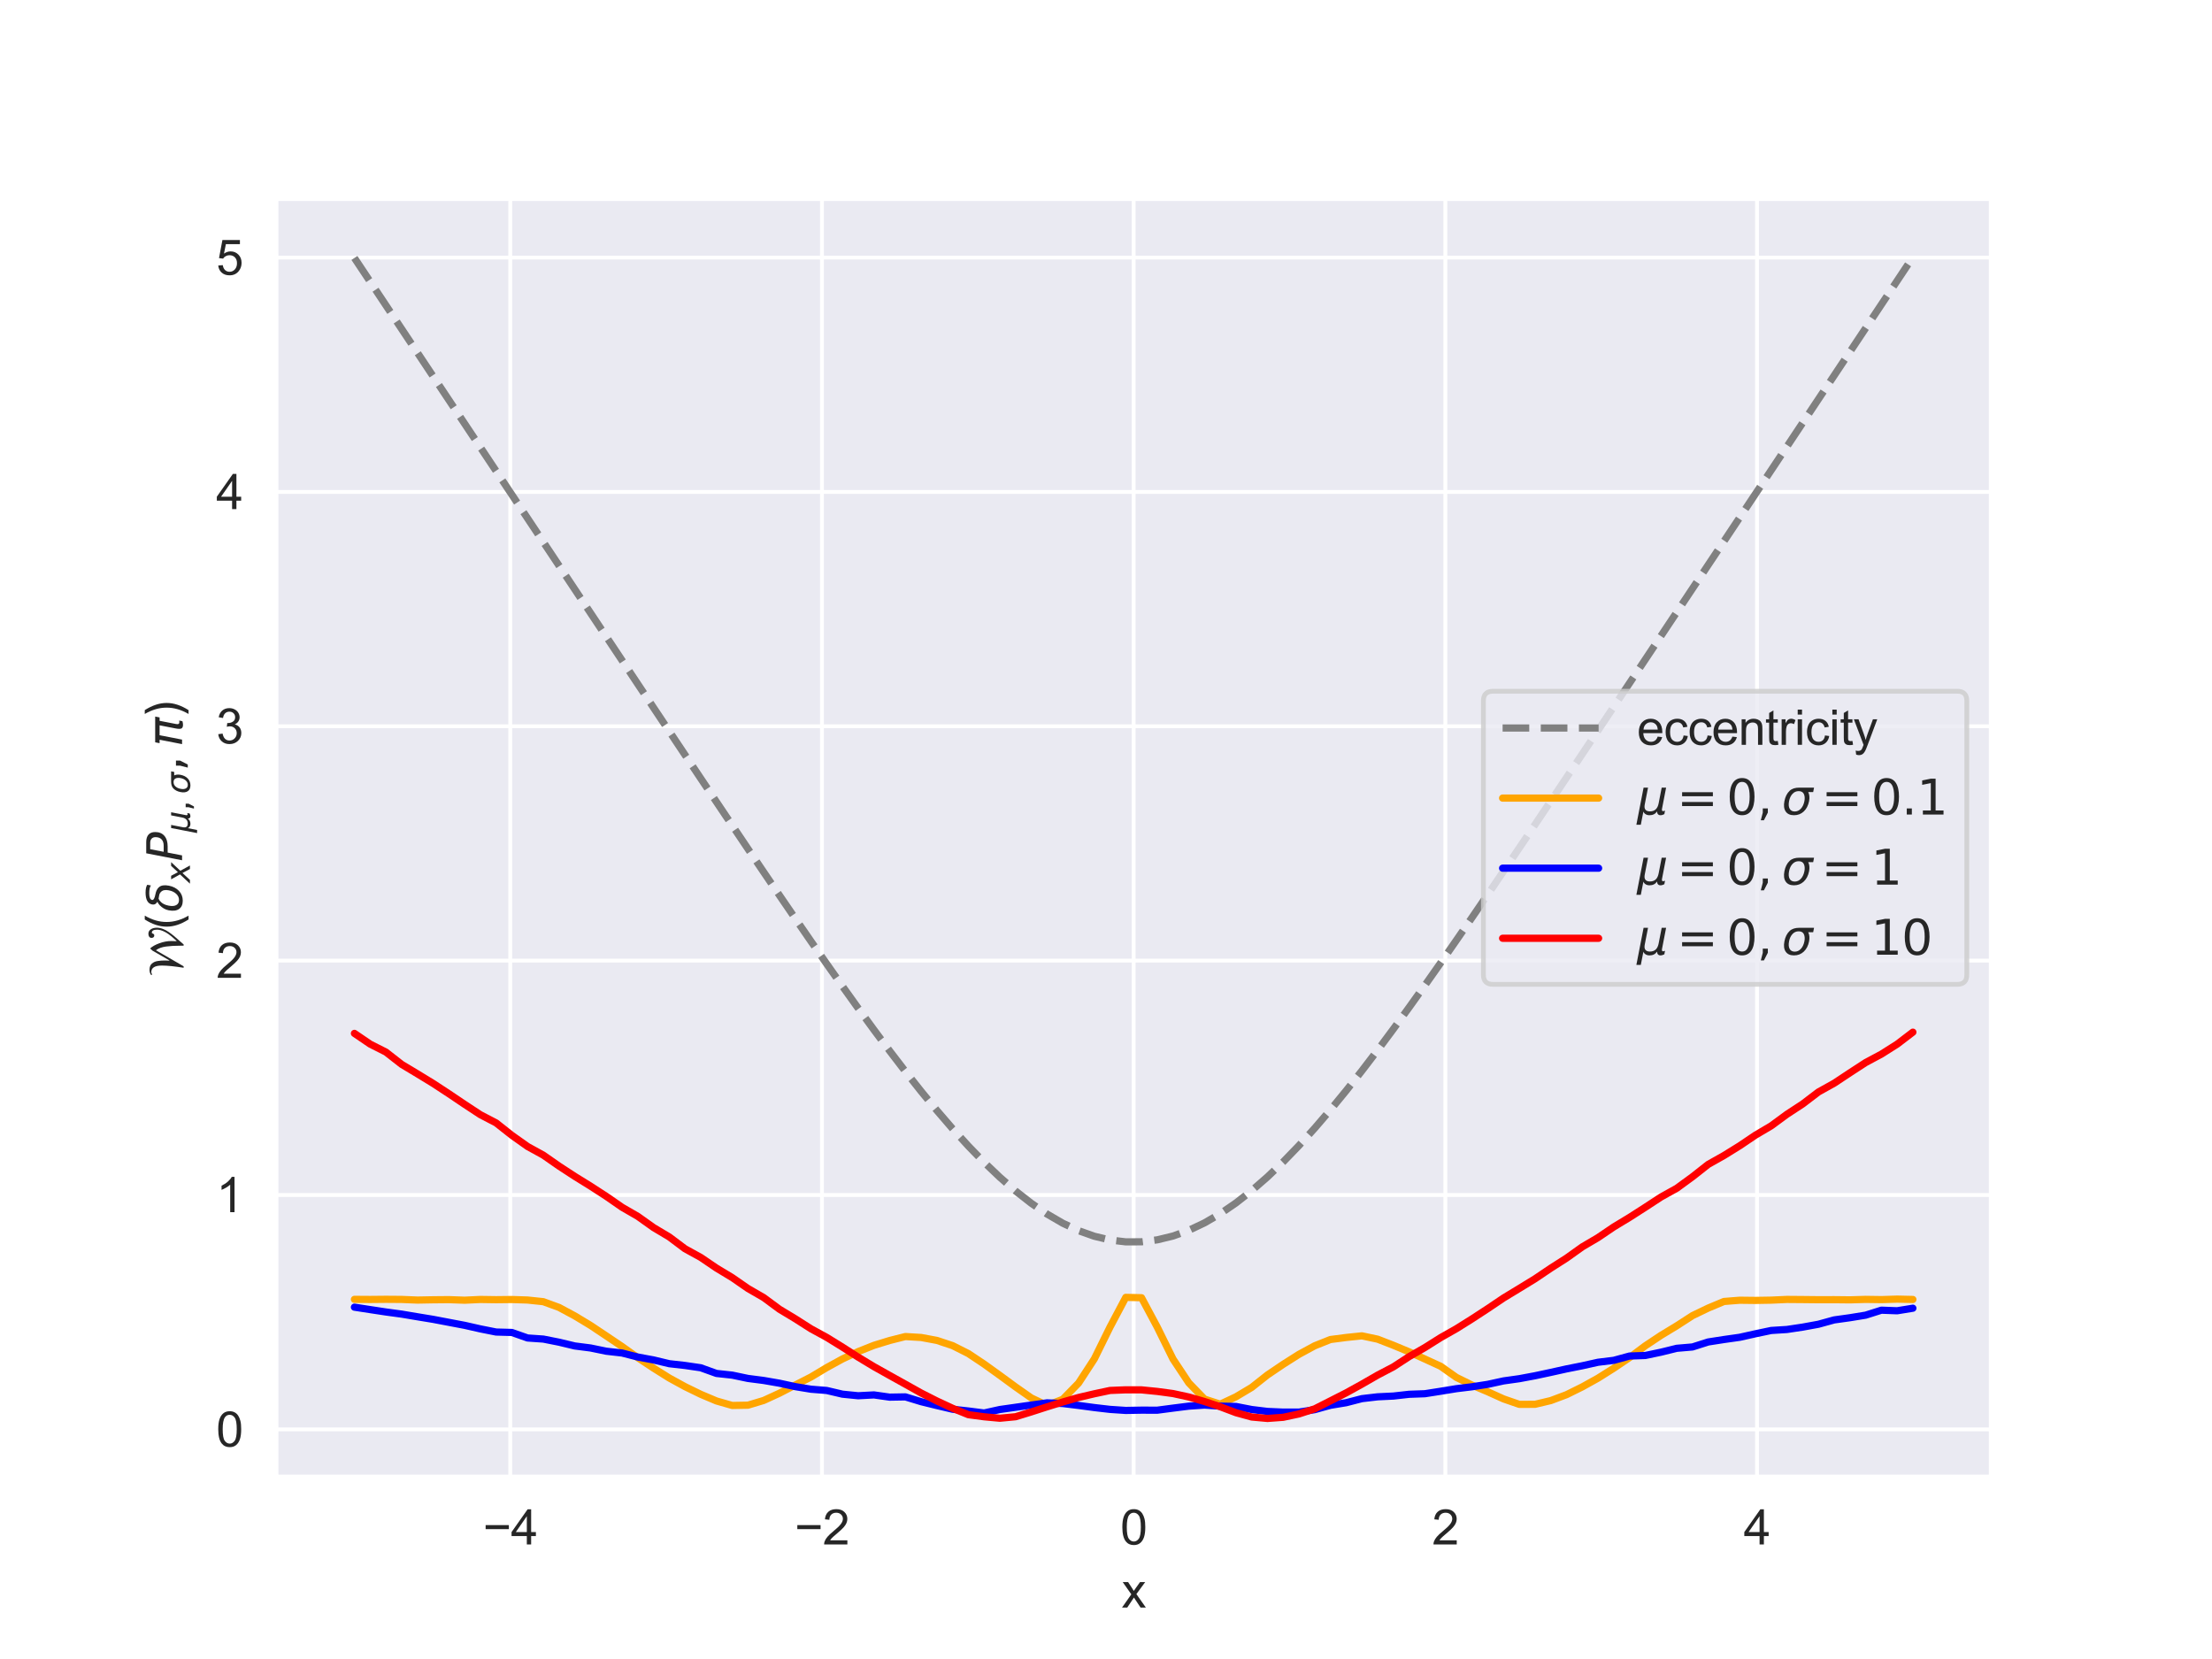 <?xml version="1.0" encoding="utf-8" standalone="no"?>
<!DOCTYPE svg PUBLIC "-//W3C//DTD SVG 1.1//EN"
  "http://www.w3.org/Graphics/SVG/1.1/DTD/svg11.dtd">
<svg xmlns:xlink="http://www.w3.org/1999/xlink" width="460.8pt" height="345.6pt" viewBox="0 0 460.8 345.6" xmlns="http://www.w3.org/2000/svg" version="1.1">
 <defs>
  <style type="text/css">*{stroke-linejoin: round; stroke-linecap: butt}</style>
 </defs>
 <g id="figure_1">
  <g id="patch_1">
   <path d="M 0 345.6 
L 460.8 345.6 
L 460.8 0 
L 0 0 
z
" style="fill: #ffffff"/>
  </g>
  <g id="axes_1">
   <g id="patch_2">
    <path d="M 57.6 307.584 
L 414.72 307.584 
L 414.72 41.472 
L 57.6 41.472 
z
" style="fill: #eaeaf2"/>
   </g>
   <g id="matplotlib.axis_1">
    <g id="xtick_1">
     <g id="line2d_1">
      <path d="M 106.298 307.584 
L 106.298 41.472 
" clip-path="url(#p5592e8d148)" style="fill: none; stroke: #ffffff; stroke-width: 0.8; stroke-linecap: round"/>
     </g>
     <g id="text_1">
      <!-- −4 -->
      <g style="fill: #262626" transform="translate(100.597 321.742) scale(0.1 -0.1)">
       <defs>
        <path id="ArialMT-2212" d="M 3381 1997 
L 356 1997 
L 356 2522 
L 3381 2522 
L 3381 1997 
z
" transform="scale(0.016)"/>
        <path id="ArialMT-34" d="M 2069 0 
L 2069 1097 
L 81 1097 
L 81 1613 
L 2172 4581 
L 2631 4581 
L 2631 1613 
L 3250 1613 
L 3250 1097 
L 2631 1097 
L 2631 0 
L 2069 0 
z
M 2069 1613 
L 2069 3678 
L 634 1613 
L 2069 1613 
z
" transform="scale(0.016)"/>
       </defs>
       <use xlink:href="#ArialMT-2212"/>
       <use xlink:href="#ArialMT-34" transform="translate(58.398 0)"/>
      </g>
     </g>
    </g>
    <g id="xtick_2">
     <g id="line2d_2">
      <path d="M 171.229 307.584 
L 171.229 41.472 
" clip-path="url(#p5592e8d148)" style="fill: none; stroke: #ffffff; stroke-width: 0.8; stroke-linecap: round"/>
     </g>
     <g id="text_2">
      <!-- −2 -->
      <g style="fill: #262626" transform="translate(165.528 321.742) scale(0.1 -0.1)">
       <defs>
        <path id="ArialMT-32" d="M 3222 541 
L 3222 0 
L 194 0 
Q 188 203 259 391 
Q 375 700 629 1000 
Q 884 1300 1366 1694 
Q 2113 2306 2375 2664 
Q 2638 3022 2638 3341 
Q 2638 3675 2398 3904 
Q 2159 4134 1775 4134 
Q 1369 4134 1125 3890 
Q 881 3647 878 3216 
L 300 3275 
Q 359 3922 746 4261 
Q 1134 4600 1788 4600 
Q 2447 4600 2831 4234 
Q 3216 3869 3216 3328 
Q 3216 3053 3103 2787 
Q 2991 2522 2730 2228 
Q 2469 1934 1863 1422 
Q 1356 997 1212 845 
Q 1069 694 975 541 
L 3222 541 
z
" transform="scale(0.016)"/>
       </defs>
       <use xlink:href="#ArialMT-2212"/>
       <use xlink:href="#ArialMT-32" transform="translate(58.398 0)"/>
      </g>
     </g>
    </g>
    <g id="xtick_3">
     <g id="line2d_3">
      <path d="M 236.16 307.584 
L 236.16 41.472 
" clip-path="url(#p5592e8d148)" style="fill: none; stroke: #ffffff; stroke-width: 0.8; stroke-linecap: round"/>
     </g>
     <g id="text_3">
      <!-- 0 -->
      <g style="fill: #262626" transform="translate(233.38 321.742) scale(0.1 -0.1)">
       <defs>
        <path id="ArialMT-30" d="M 266 2259 
Q 266 3072 433 3567 
Q 600 4063 929 4331 
Q 1259 4600 1759 4600 
Q 2128 4600 2406 4451 
Q 2684 4303 2865 4023 
Q 3047 3744 3150 3342 
Q 3253 2941 3253 2259 
Q 3253 1453 3087 958 
Q 2922 463 2592 192 
Q 2263 -78 1759 -78 
Q 1097 -78 719 397 
Q 266 969 266 2259 
z
M 844 2259 
Q 844 1131 1108 757 
Q 1372 384 1759 384 
Q 2147 384 2411 759 
Q 2675 1134 2675 2259 
Q 2675 3391 2411 3762 
Q 2147 4134 1753 4134 
Q 1366 4134 1134 3806 
Q 844 3388 844 2259 
z
" transform="scale(0.016)"/>
       </defs>
       <use xlink:href="#ArialMT-30"/>
      </g>
     </g>
    </g>
    <g id="xtick_4">
     <g id="line2d_4">
      <path d="M 301.091 307.584 
L 301.091 41.472 
" clip-path="url(#p5592e8d148)" style="fill: none; stroke: #ffffff; stroke-width: 0.8; stroke-linecap: round"/>
     </g>
     <g id="text_4">
      <!-- 2 -->
      <g style="fill: #262626" transform="translate(298.31 321.742) scale(0.1 -0.1)">
       <use xlink:href="#ArialMT-32"/>
      </g>
     </g>
    </g>
    <g id="xtick_5">
     <g id="line2d_5">
      <path d="M 366.022 307.584 
L 366.022 41.472 
" clip-path="url(#p5592e8d148)" style="fill: none; stroke: #ffffff; stroke-width: 0.8; stroke-linecap: round"/>
     </g>
     <g id="text_5">
      <!-- 4 -->
      <g style="fill: #262626" transform="translate(363.241 321.742) scale(0.1 -0.1)">
       <use xlink:href="#ArialMT-34"/>
      </g>
     </g>
    </g>
    <g id="text_6">
     <!-- x -->
     <g style="fill: #262626" transform="translate(233.66 334.887) scale(0.1 -0.1)">
      <defs>
       <path id="ArialMT-78" d="M 47 0 
L 1259 1725 
L 138 3319 
L 841 3319 
L 1350 2541 
Q 1494 2319 1581 2169 
Q 1719 2375 1834 2534 
L 2394 3319 
L 3066 3319 
L 1919 1756 
L 3153 0 
L 2463 0 
L 1781 1031 
L 1600 1309 
L 728 0 
L 47 0 
z
" transform="scale(0.016)"/>
      </defs>
      <use xlink:href="#ArialMT-78"/>
     </g>
    </g>
   </g>
   <g id="matplotlib.axis_2">
    <g id="ytick_1">
     <g id="line2d_6">
      <path d="M 57.6 297.765 
L 414.72 297.765 
" clip-path="url(#p5592e8d148)" style="fill: none; stroke: #ffffff; stroke-width: 0.8; stroke-linecap: round"/>
     </g>
     <g id="text_7">
      <!-- 0 -->
      <g style="fill: #262626" transform="translate(45.039 301.344) scale(0.1 -0.1)">
       <use xlink:href="#ArialMT-30"/>
      </g>
     </g>
    </g>
    <g id="ytick_2">
     <g id="line2d_7">
      <path d="M 57.6 248.942 
L 414.72 248.942 
" clip-path="url(#p5592e8d148)" style="fill: none; stroke: #ffffff; stroke-width: 0.8; stroke-linecap: round"/>
     </g>
     <g id="text_8">
      <!-- 1 -->
      <g style="fill: #262626" transform="translate(45.039 252.521) scale(0.1 -0.1)">
       <defs>
        <path id="ArialMT-31" d="M 2384 0 
L 1822 0 
L 1822 3584 
Q 1619 3391 1289 3197 
Q 959 3003 697 2906 
L 697 3450 
Q 1169 3672 1522 3987 
Q 1875 4303 2022 4600 
L 2384 4600 
L 2384 0 
z
" transform="scale(0.016)"/>
       </defs>
       <use xlink:href="#ArialMT-31"/>
      </g>
     </g>
    </g>
    <g id="ytick_3">
     <g id="line2d_8">
      <path d="M 57.6 200.12 
L 414.72 200.12 
" clip-path="url(#p5592e8d148)" style="fill: none; stroke: #ffffff; stroke-width: 0.8; stroke-linecap: round"/>
     </g>
     <g id="text_9">
      <!-- 2 -->
      <g style="fill: #262626" transform="translate(45.039 203.699) scale(0.1 -0.1)">
       <use xlink:href="#ArialMT-32"/>
      </g>
     </g>
    </g>
    <g id="ytick_4">
     <g id="line2d_9">
      <path d="M 57.6 151.297 
L 414.72 151.297 
" clip-path="url(#p5592e8d148)" style="fill: none; stroke: #ffffff; stroke-width: 0.8; stroke-linecap: round"/>
     </g>
     <g id="text_10">
      <!-- 3 -->
      <g style="fill: #262626" transform="translate(45.039 154.876) scale(0.1 -0.1)">
       <defs>
        <path id="ArialMT-33" d="M 269 1209 
L 831 1284 
Q 928 806 1161 595 
Q 1394 384 1728 384 
Q 2125 384 2398 659 
Q 2672 934 2672 1341 
Q 2672 1728 2419 1979 
Q 2166 2231 1775 2231 
Q 1616 2231 1378 2169 
L 1441 2663 
Q 1497 2656 1531 2656 
Q 1891 2656 2178 2843 
Q 2466 3031 2466 3422 
Q 2466 3731 2256 3934 
Q 2047 4138 1716 4138 
Q 1388 4138 1169 3931 
Q 950 3725 888 3313 
L 325 3413 
Q 428 3978 793 4289 
Q 1159 4600 1703 4600 
Q 2078 4600 2393 4439 
Q 2709 4278 2876 4000 
Q 3044 3722 3044 3409 
Q 3044 3113 2884 2869 
Q 2725 2625 2413 2481 
Q 2819 2388 3044 2092 
Q 3269 1797 3269 1353 
Q 3269 753 2831 336 
Q 2394 -81 1725 -81 
Q 1122 -81 723 278 
Q 325 638 269 1209 
z
" transform="scale(0.016)"/>
       </defs>
       <use xlink:href="#ArialMT-33"/>
      </g>
     </g>
    </g>
    <g id="ytick_5">
     <g id="line2d_10">
      <path d="M 57.6 102.475 
L 414.72 102.475 
" clip-path="url(#p5592e8d148)" style="fill: none; stroke: #ffffff; stroke-width: 0.8; stroke-linecap: round"/>
     </g>
     <g id="text_11">
      <!-- 4 -->
      <g style="fill: #262626" transform="translate(45.039 106.054) scale(0.1 -0.1)">
       <use xlink:href="#ArialMT-34"/>
      </g>
     </g>
    </g>
    <g id="ytick_6">
     <g id="line2d_11">
      <path d="M 57.6 53.652 
L 414.72 53.652 
" clip-path="url(#p5592e8d148)" style="fill: none; stroke: #ffffff; stroke-width: 0.8; stroke-linecap: round"/>
     </g>
     <g id="text_12">
      <!-- 5 -->
      <g style="fill: #262626" transform="translate(45.039 57.231) scale(0.1 -0.1)">
       <defs>
        <path id="ArialMT-35" d="M 266 1200 
L 856 1250 
Q 922 819 1161 601 
Q 1400 384 1738 384 
Q 2144 384 2425 690 
Q 2706 997 2706 1503 
Q 2706 1984 2436 2262 
Q 2166 2541 1728 2541 
Q 1456 2541 1237 2417 
Q 1019 2294 894 2097 
L 366 2166 
L 809 4519 
L 3088 4519 
L 3088 3981 
L 1259 3981 
L 1013 2750 
Q 1425 3038 1878 3038 
Q 2478 3038 2890 2622 
Q 3303 2206 3303 1553 
Q 3303 931 2941 478 
Q 2500 -78 1738 -78 
Q 1113 -78 717 272 
Q 322 622 266 1200 
z
" transform="scale(0.016)"/>
       </defs>
       <use xlink:href="#ArialMT-35"/>
      </g>
     </g>
    </g>
    <g id="text_13">
     <!-- $\mathcal{W}(\delta_x P_{\mu, \sigma}, \pi)$ -->
     <g style="fill: #262626" transform="translate(37.939 203.478) rotate(-90) scale(0.1 -0.1)">
      <defs>
       <path id="STIXNonUnicode-Italic-e243" d="M 4634 736 
L 4672 717 
Q 4742 794 4931 1008 
Q 5120 1222 5248 1369 
Q 5376 1517 5545 1757 
Q 5715 1997 5837 2234 
Q 6131 2803 6131 3245 
Q 6131 3936 5741 3936 
Q 5696 3936 5661 3885 
Q 5626 3834 5606 3776 
Q 5587 3718 5529 3667 
Q 5472 3616 5382 3616 
Q 5229 3616 5145 3715 
Q 5062 3814 5062 3962 
Q 5062 4173 5209 4278 
Q 5357 4384 5594 4384 
Q 5965 4384 6176 4073 
Q 6387 3763 6387 3290 
Q 6387 2906 6236 2506 
Q 6086 2106 5814 1718 
Q 5542 1331 5289 1027 
Q 5037 723 4697 352 
Q 4358 -19 4211 -205 
L 4045 -205 
L 4045 230 
Q 4045 1306 3936 2099 
Q 3827 2893 3475 3373 
L 3430 3373 
L 1363 -205 
L 1171 -205 
Q 1459 1581 1459 2624 
Q 1459 4006 602 4006 
Q 448 4006 307 3891 
L 211 4013 
Q 486 4237 915 4237 
Q 1184 4237 1389 4157 
Q 1594 4077 1722 3923 
Q 1850 3770 1933 3590 
Q 2016 3411 2054 3155 
Q 2093 2899 2105 2684 
Q 2118 2470 2118 2182 
Q 2118 1920 2099 1658 
L 2138 1658 
L 3398 3846 
L 3686 4160 
Q 4077 3738 4365 2950 
Q 4653 2163 4653 1395 
Q 4653 966 4634 736 
z
" transform="scale(0.016)"/>
       <path id="DejaVuSans-28" d="M 1984 4856 
Q 1566 4138 1362 3434 
Q 1159 2731 1159 2009 
Q 1159 1288 1364 580 
Q 1569 -128 1984 -844 
L 1484 -844 
Q 1016 -109 783 600 
Q 550 1309 550 2009 
Q 550 2706 781 3412 
Q 1013 4119 1484 4856 
L 1984 4856 
z
" transform="scale(0.016)"/>
       <path id="DejaVuSans-Oblique-3b4" d="M 3472 4053 
Q 3197 4272 2450 4272 
Q 1659 4272 1588 3906 
Q 1531 3619 2328 3469 
Q 2953 3353 3253 3003 
Q 3616 2581 3447 1716 
Q 3284 888 2763 400 
Q 2238 -91 1488 -91 
Q 741 -91 406 400 
Q 72 888 241 1747 
Q 363 2384 891 2900 
Q 1097 3100 1353 3213 
Q 913 3459 1000 3900 
Q 1166 4750 2544 4750 
Q 3234 4750 3566 4531 
L 3472 4053 
z
M 1753 3056 
Q 1525 2966 1306 2738 
Q 969 2384 847 1747 
Q 722 1113 919 756 
Q 1119 397 1584 397 
Q 2044 397 2381 759 
Q 2722 1122 2838 1716 
Q 2956 2338 2731 2638 
Q 2491 2959 2103 2994 
Q 1906 3013 1753 3056 
z
" transform="scale(0.016)"/>
       <path id="DejaVuSans-Oblique-78" d="M 3841 3500 
L 2234 1784 
L 3219 0 
L 2559 0 
L 1819 1388 
L 531 0 
L -166 0 
L 1556 1844 
L 641 3500 
L 1300 3500 
L 1972 2234 
L 3144 3500 
L 3841 3500 
z
" transform="scale(0.016)"/>
       <path id="DejaVuSans-Oblique-50" d="M 1081 4666 
L 2541 4666 
Q 3178 4666 3512 4369 
Q 3847 4072 3847 3500 
Q 3847 2731 3353 2303 
Q 2859 1875 1966 1875 
L 1172 1875 
L 806 0 
L 172 0 
L 1081 4666 
z
M 1613 4147 
L 1275 2394 
L 2069 2394 
Q 2606 2394 2893 2669 
Q 3181 2944 3181 3456 
Q 3181 3784 2986 3965 
Q 2791 4147 2438 4147 
L 1613 4147 
z
" transform="scale(0.016)"/>
       <path id="DejaVuSans-Oblique-3bc" d="M -84 -1331 
L 856 3500 
L 1434 3500 
L 1009 1322 
Q 997 1256 987 1175 
Q 978 1094 978 1013 
Q 978 722 1161 565 
Q 1344 409 1684 409 
Q 2147 409 2431 671 
Q 2716 934 2816 1459 
L 3213 3500 
L 3788 3500 
L 3266 809 
Q 3253 750 3248 706 
Q 3244 663 3244 628 
Q 3244 531 3283 486 
Q 3322 441 3406 441 
Q 3438 441 3492 456 
Q 3547 472 3647 513 
L 3559 50 
Q 3422 -19 3297 -55 
Q 3172 -91 3053 -91 
Q 2847 -91 2730 40 
Q 2613 172 2613 403 
Q 2438 153 2195 31 
Q 1953 -91 1625 -91 
Q 1334 -91 1117 43 
Q 900 178 831 397 
L 494 -1331 
L -84 -1331 
z
" transform="scale(0.016)"/>
       <path id="DejaVuSans-2c" d="M 750 794 
L 1409 794 
L 1409 256 
L 897 -744 
L 494 -744 
L 750 256 
L 750 794 
z
" transform="scale(0.016)"/>
       <path id="DejaVuSans-Oblique-3c3" d="M 2219 3044 
Q 1744 3044 1422 2700 
Q 1081 2341 969 1747 
Q 844 1119 1044 756 
Q 1241 397 1706 397 
Q 2166 397 2503 759 
Q 2844 1122 2966 1747 
Q 3075 2319 2881 2700 
Q 2700 3044 2219 3044 
z
M 2309 3503 
L 4219 3500 
L 4106 2925 
L 3463 2925 
Q 3706 2438 3575 1747 
Q 3406 888 2884 400 
Q 2359 -91 1609 -91 
Q 856 -91 525 400 
Q 194 888 363 1747 
Q 528 2609 1050 3097 
Q 1484 3503 2309 3503 
z
" transform="scale(0.016)"/>
       <path id="DejaVuSans-Oblique-3c0" d="M 584 3500 
L 3938 3500 
L 3825 2925 
L 3384 2925 
L 2966 775 
Q 2922 550 2981 450 
Q 3038 353 3209 353 
Q 3256 353 3325 363 
Q 3397 369 3419 372 
L 3338 -44 
Q 3222 -84 3103 -103 
Q 2981 -122 2866 -122 
Q 2491 -122 2388 81 
Q 2284 288 2391 838 
L 2797 2925 
L 1506 2925 
L 938 0 
L 350 0 
L 919 2925 
L 472 2925 
L 584 3500 
z
" transform="scale(0.016)"/>
       <path id="DejaVuSans-29" d="M 513 4856 
L 1013 4856 
Q 1481 4119 1714 3412 
Q 1947 2706 1947 2009 
Q 1947 1309 1714 600 
Q 1481 -109 1013 -844 
L 513 -844 
Q 928 -128 1133 580 
Q 1338 1288 1338 2009 
Q 1338 2731 1133 3434 
Q 928 4138 513 4856 
z
" transform="scale(0.016)"/>
      </defs>
      <use xlink:href="#STIXNonUnicode-Italic-e243" transform="translate(0 0.125)"/>
      <use xlink:href="#DejaVuSans-28" transform="translate(95.6 0.125)"/>
      <use xlink:href="#DejaVuSans-Oblique-3b4" transform="translate(134.614 0.125)"/>
      <use xlink:href="#DejaVuSans-Oblique-78" transform="translate(195.795 -16.281) scale(0.7)"/>
      <use xlink:href="#DejaVuSans-Oblique-50" transform="translate(239.955 0.125)"/>
      <use xlink:href="#DejaVuSans-Oblique-3bc" transform="translate(300.258 -16.281) scale(0.7)"/>
      <use xlink:href="#DejaVuSans-2c" transform="translate(344.794 -16.281) scale(0.7)"/>
      <use xlink:href="#DejaVuSans-Oblique-3c3" transform="translate(380.683 -16.281) scale(0.7)"/>
      <use xlink:href="#DejaVuSans-2c" transform="translate(427.783 0.125)"/>
      <use xlink:href="#DejaVuSans-Oblique-3c0" transform="translate(479.052 0.125)"/>
      <use xlink:href="#DejaVuSans-29" transform="translate(539.257 0.125)"/>
     </g>
    </g>
   </g>
   <g id="line2d_12">
    <path d="M 73.833 53.736 
L 77.112 58.668 
L 80.391 63.599 
L 83.671 68.531 
L 86.95 73.462 
L 90.229 78.394 
L 93.509 83.326 
L 96.788 88.257 
L 100.067 93.189 
L 103.347 98.12 
L 106.626 103.051 
L 109.905 107.983 
L 113.185 112.914 
L 116.464 117.845 
L 119.743 122.776 
L 123.023 127.706 
L 126.302 132.636 
L 129.581 137.564 
L 132.861 142.491 
L 136.14 147.415 
L 139.419 152.336 
L 142.699 157.253 
L 145.978 162.163 
L 149.258 167.065 
L 152.537 171.954 
L 155.816 176.829 
L 159.096 181.684 
L 162.375 186.515 
L 165.654 191.314 
L 168.934 196.078 
L 172.213 200.792 
L 175.492 205.446 
L 178.772 210.03 
L 182.051 214.527 
L 185.33 218.923 
L 188.61 223.203 
L 191.889 227.346 
L 195.168 231.332 
L 198.448 235.138 
L 201.727 238.743 
L 205.006 242.122 
L 208.286 245.246 
L 211.565 248.106 
L 214.844 250.671 
L 218.124 252.912 
L 221.403 254.818 
L 224.682 256.366 
L 227.962 257.532 
L 231.241 258.313 
L 234.52 258.702 
L 237.8 258.689 
L 241.079 258.282 
L 244.358 257.487 
L 247.638 256.306 
L 250.917 254.751 
L 254.196 252.844 
L 257.476 250.596 
L 260.755 248.031 
L 264.034 245.173 
L 267.314 242.037 
L 270.593 238.647 
L 273.872 235.027 
L 277.152 231.206 
L 280.431 227.209 
L 283.71 223.056 
L 286.99 218.766 
L 290.269 214.359 
L 293.548 209.853 
L 296.828 205.262 
L 300.107 200.6 
L 303.386 195.88 
L 306.666 191.114 
L 309.945 186.312 
L 313.224 181.482 
L 316.504 176.628 
L 319.783 171.756 
L 323.062 166.869 
L 326.342 161.972 
L 329.621 157.066 
L 332.9 152.154 
L 336.18 147.236 
L 339.459 142.314 
L 342.739 137.39 
L 346.018 132.463 
L 349.297 127.535 
L 352.577 122.606 
L 355.856 117.676 
L 359.135 112.745 
L 362.415 107.814 
L 365.694 102.883 
L 368.973 97.952 
L 372.253 93.02 
L 375.532 88.089 
L 378.811 83.157 
L 382.091 78.226 
L 385.37 73.294 
L 388.649 68.363 
L 391.929 63.431 
L 395.208 58.5 
L 398.487 53.568 
" clip-path="url(#p5592e8d148)" style="fill: none; stroke-dasharray: 5.55,2.4; stroke-dashoffset: 0; stroke: #808080; stroke-width: 1.5"/>
   </g>
   <g id="line2d_13">
    <path d="M 73.833 270.679 
L 77.112 270.701 
L 80.391 270.67 
L 83.671 270.695 
L 86.95 270.829 
L 90.229 270.768 
L 93.509 270.739 
L 96.788 270.856 
L 100.067 270.702 
L 103.347 270.751 
L 106.626 270.713 
L 109.905 270.82 
L 113.185 271.164 
L 116.464 272.365 
L 119.743 274.129 
L 123.023 276.112 
L 126.302 278.297 
L 129.581 280.504 
L 132.861 282.835 
L 136.14 285.005 
L 139.419 287.065 
L 142.699 288.86 
L 145.978 290.459 
L 149.258 291.845 
L 152.537 292.784 
L 155.816 292.724 
L 159.096 291.737 
L 162.375 290.23 
L 165.654 288.536 
L 168.934 286.86 
L 172.213 284.899 
L 175.492 283.099 
L 178.772 281.565 
L 182.051 280.26 
L 185.33 279.252 
L 188.61 278.427 
L 191.889 278.622 
L 195.168 279.231 
L 198.448 280.32 
L 201.727 281.973 
L 205.006 284.16 
L 208.286 286.518 
L 211.565 288.92 
L 214.844 291.219 
L 218.124 292.771 
L 221.403 291.491 
L 224.682 288.128 
L 227.962 283.097 
L 231.241 276.447 
L 234.52 270.265 
L 237.8 270.339 
L 241.079 276.466 
L 244.358 283.113 
L 247.638 288.064 
L 250.917 291.45 
L 254.196 292.52 
L 257.476 290.978 
L 260.755 289.021 
L 264.034 286.43 
L 267.314 284.214 
L 270.593 282.135 
L 273.872 280.356 
L 277.152 279.046 
L 280.431 278.622 
L 283.71 278.28 
L 286.99 278.976 
L 290.269 280.247 
L 293.548 281.614 
L 296.828 283.111 
L 300.107 284.616 
L 303.386 286.931 
L 306.666 288.55 
L 309.945 289.94 
L 313.224 291.422 
L 316.504 292.554 
L 319.783 292.542 
L 323.062 291.763 
L 326.342 290.534 
L 329.621 288.913 
L 332.9 287.093 
L 336.18 285.024 
L 339.459 282.812 
L 342.739 280.362 
L 346.018 278.18 
L 349.297 276.19 
L 352.577 274.07 
L 355.856 272.492 
L 359.135 271.122 
L 362.415 270.862 
L 365.694 270.9 
L 368.973 270.844 
L 372.253 270.695 
L 375.532 270.721 
L 378.811 270.755 
L 382.091 270.747 
L 385.37 270.782 
L 388.649 270.686 
L 391.929 270.733 
L 395.208 270.63 
L 398.487 270.703 
" clip-path="url(#p5592e8d148)" style="fill: none; stroke: #ffa500; stroke-width: 1.5; stroke-linecap: round"/>
   </g>
   <g id="line2d_14">
    <path d="M 73.833 272.307 
L 77.112 272.812 
L 80.391 273.309 
L 83.671 273.754 
L 86.95 274.305 
L 90.229 274.844 
L 93.509 275.467 
L 96.788 276.089 
L 100.067 276.832 
L 103.347 277.486 
L 106.626 277.575 
L 109.905 278.727 
L 113.185 278.954 
L 116.464 279.603 
L 119.743 280.389 
L 123.023 280.809 
L 126.302 281.484 
L 129.581 281.855 
L 132.861 282.693 
L 136.14 283.299 
L 139.419 284.084 
L 142.699 284.452 
L 145.978 284.933 
L 149.258 286.112 
L 152.537 286.466 
L 155.816 287.154 
L 159.096 287.578 
L 162.375 288.147 
L 165.654 288.857 
L 168.934 289.396 
L 172.213 289.661 
L 175.492 290.43 
L 178.772 290.76 
L 182.051 290.585 
L 185.33 291.052 
L 188.61 290.996 
L 191.889 291.996 
L 195.168 292.799 
L 198.448 293.571 
L 201.727 293.932 
L 205.006 294.351 
L 208.286 293.626 
L 211.565 293.161 
L 214.844 292.695 
L 218.124 292.236 
L 221.403 292.378 
L 224.682 292.78 
L 227.962 293.22 
L 231.241 293.601 
L 234.52 293.819 
L 237.8 293.76 
L 241.079 293.769 
L 244.358 293.338 
L 247.638 292.924 
L 250.917 292.702 
L 254.196 292.92 
L 257.476 292.994 
L 260.755 293.628 
L 264.034 294.027 
L 267.314 294.169 
L 270.593 294.167 
L 273.872 293.656 
L 277.152 292.749 
L 280.431 292.21 
L 283.71 291.363 
L 286.99 290.981 
L 290.269 290.823 
L 293.548 290.455 
L 296.828 290.338 
L 300.107 289.824 
L 303.386 289.288 
L 306.666 288.887 
L 309.945 288.381 
L 313.224 287.667 
L 316.504 287.205 
L 319.783 286.594 
L 323.062 285.893 
L 326.342 285.165 
L 329.621 284.512 
L 332.9 283.783 
L 336.18 283.382 
L 339.459 282.487 
L 342.739 282.374 
L 346.018 281.685 
L 349.297 280.877 
L 352.577 280.596 
L 355.856 279.556 
L 359.135 279.045 
L 362.415 278.582 
L 365.694 277.85 
L 368.973 277.161 
L 372.253 276.955 
L 375.532 276.463 
L 378.811 275.866 
L 382.091 274.962 
L 385.37 274.506 
L 388.649 273.972 
L 391.929 272.935 
L 395.208 273.058 
L 398.487 272.524 
" clip-path="url(#p5592e8d148)" style="fill: none; stroke: #0000ff; stroke-width: 1.5; stroke-linecap: round"/>
   </g>
   <g id="line2d_15">
    <path d="M 73.833 215.274 
L 77.112 217.506 
L 80.391 219.165 
L 83.671 221.724 
L 86.95 223.695 
L 90.229 225.696 
L 93.509 227.847 
L 96.788 230.055 
L 100.067 232.21 
L 103.347 233.921 
L 106.626 236.508 
L 109.905 238.835 
L 113.185 240.64 
L 116.464 242.927 
L 119.743 245.067 
L 123.023 247.097 
L 126.302 249.219 
L 129.581 251.492 
L 132.861 253.387 
L 136.14 255.72 
L 139.419 257.679 
L 142.699 260.138 
L 145.978 261.944 
L 149.258 264.169 
L 152.537 266.149 
L 155.816 268.419 
L 159.096 270.315 
L 162.375 272.737 
L 165.654 274.715 
L 168.934 276.806 
L 172.213 278.596 
L 175.492 280.621 
L 178.772 282.719 
L 182.051 284.695 
L 185.33 286.534 
L 188.61 288.355 
L 191.889 290.189 
L 195.168 291.851 
L 198.448 293.374 
L 201.727 294.705 
L 205.006 295.141 
L 208.286 295.443 
L 211.565 295.13 
L 214.844 294.126 
L 218.124 293.066 
L 221.403 292.056 
L 224.682 291.119 
L 227.962 290.352 
L 231.241 289.657 
L 234.52 289.525 
L 237.8 289.535 
L 241.079 289.861 
L 244.358 290.302 
L 247.638 291.014 
L 250.917 291.959 
L 254.196 293.051 
L 257.476 294.29 
L 260.755 295.19 
L 264.034 295.488 
L 267.314 295.249 
L 270.593 294.551 
L 273.872 293.488 
L 277.152 291.826 
L 280.431 290.159 
L 283.71 288.347 
L 286.99 286.46 
L 290.269 284.742 
L 293.548 282.608 
L 296.828 280.72 
L 300.107 278.655 
L 303.386 276.795 
L 306.666 274.74 
L 309.945 272.6 
L 313.224 270.391 
L 316.504 268.399 
L 319.783 266.392 
L 323.062 264.18 
L 326.342 262.086 
L 329.621 259.746 
L 332.9 257.814 
L 336.18 255.592 
L 339.459 253.608 
L 342.739 251.504 
L 346.018 249.361 
L 349.297 247.539 
L 352.577 245.143 
L 355.856 242.562 
L 359.135 240.715 
L 362.415 238.683 
L 365.694 236.472 
L 368.973 234.536 
L 372.253 232.125 
L 375.532 229.979 
L 378.811 227.481 
L 382.091 225.656 
L 385.37 223.484 
L 388.649 221.351 
L 391.929 219.596 
L 395.208 217.521 
L 398.487 215.018 
" clip-path="url(#p5592e8d148)" style="fill: none; stroke: #ff0000; stroke-width: 1.5; stroke-linecap: round"/>
   </g>
   <g id="patch_3">
    <path d="M 57.6 307.584 
L 57.6 41.472 
" style="fill: none; stroke: #ffffff; stroke-width: 0.8; stroke-linejoin: miter; stroke-linecap: square"/>
   </g>
   <g id="patch_4">
    <path d="M 414.72 307.584 
L 414.72 41.472 
" style="fill: none; stroke: #ffffff; stroke-width: 0.8; stroke-linejoin: miter; stroke-linecap: square"/>
   </g>
   <g id="patch_5">
    <path d="M 57.6 307.584 
L 414.72 307.584 
" style="fill: none; stroke: #ffffff; stroke-width: 0.8; stroke-linejoin: miter; stroke-linecap: square"/>
   </g>
   <g id="patch_6">
    <path d="M 57.6 41.472 
L 414.72 41.472 
" style="fill: none; stroke: #ffffff; stroke-width: 0.8; stroke-linejoin: miter; stroke-linecap: square"/>
   </g>
   <g id="legend_1">
    <g id="patch_7">
     <path d="M 311.02 205.059 
L 407.72 205.059 
Q 409.72 205.059 409.72 203.059 
L 409.72 145.997 
Q 409.72 143.997 407.72 143.997 
L 311.02 143.997 
Q 309.02 143.997 309.02 145.997 
L 309.02 203.059 
Q 309.02 205.059 311.02 205.059 
z
" style="fill: #eaeaf2; opacity: 0.8; stroke: #cccccc; stroke-linejoin: miter"/>
    </g>
    <g id="line2d_16">
     <path d="M 313.02 151.655 
L 323.02 151.655 
L 333.02 151.655 
" style="fill: none; stroke-dasharray: 5.55,2.4; stroke-dashoffset: 0; stroke: #808080; stroke-width: 1.5"/>
    </g>
    <g id="text_14">
     <!-- eccentricity -->
     <g style="fill: #262626" transform="translate(341.02 155.155) scale(0.1 -0.1)">
      <defs>
       <path id="ArialMT-65" d="M 2694 1069 
L 3275 997 
Q 3138 488 2766 206 
Q 2394 -75 1816 -75 
Q 1088 -75 661 373 
Q 234 822 234 1631 
Q 234 2469 665 2931 
Q 1097 3394 1784 3394 
Q 2450 3394 2872 2941 
Q 3294 2488 3294 1666 
Q 3294 1616 3291 1516 
L 816 1516 
Q 847 969 1125 678 
Q 1403 388 1819 388 
Q 2128 388 2347 550 
Q 2566 713 2694 1069 
z
M 847 1978 
L 2700 1978 
Q 2663 2397 2488 2606 
Q 2219 2931 1791 2931 
Q 1403 2931 1139 2672 
Q 875 2413 847 1978 
z
" transform="scale(0.016)"/>
       <path id="ArialMT-63" d="M 2588 1216 
L 3141 1144 
Q 3050 572 2676 248 
Q 2303 -75 1759 -75 
Q 1078 -75 664 370 
Q 250 816 250 1647 
Q 250 2184 428 2587 
Q 606 2991 970 3192 
Q 1334 3394 1763 3394 
Q 2303 3394 2647 3120 
Q 2991 2847 3088 2344 
L 2541 2259 
Q 2463 2594 2264 2762 
Q 2066 2931 1784 2931 
Q 1359 2931 1093 2626 
Q 828 2322 828 1663 
Q 828 994 1084 691 
Q 1341 388 1753 388 
Q 2084 388 2306 591 
Q 2528 794 2588 1216 
z
" transform="scale(0.016)"/>
       <path id="ArialMT-6e" d="M 422 0 
L 422 3319 
L 928 3319 
L 928 2847 
Q 1294 3394 1984 3394 
Q 2284 3394 2536 3286 
Q 2788 3178 2913 3003 
Q 3038 2828 3088 2588 
Q 3119 2431 3119 2041 
L 3119 0 
L 2556 0 
L 2556 2019 
Q 2556 2363 2490 2533 
Q 2425 2703 2258 2804 
Q 2091 2906 1866 2906 
Q 1506 2906 1245 2678 
Q 984 2450 984 1813 
L 984 0 
L 422 0 
z
" transform="scale(0.016)"/>
       <path id="ArialMT-74" d="M 1650 503 
L 1731 6 
Q 1494 -44 1306 -44 
Q 1000 -44 831 53 
Q 663 150 594 308 
Q 525 466 525 972 
L 525 2881 
L 113 2881 
L 113 3319 
L 525 3319 
L 525 4141 
L 1084 4478 
L 1084 3319 
L 1650 3319 
L 1650 2881 
L 1084 2881 
L 1084 941 
Q 1084 700 1114 631 
Q 1144 563 1211 522 
Q 1278 481 1403 481 
Q 1497 481 1650 503 
z
" transform="scale(0.016)"/>
       <path id="ArialMT-72" d="M 416 0 
L 416 3319 
L 922 3319 
L 922 2816 
Q 1116 3169 1280 3281 
Q 1444 3394 1641 3394 
Q 1925 3394 2219 3213 
L 2025 2691 
Q 1819 2813 1613 2813 
Q 1428 2813 1281 2702 
Q 1134 2591 1072 2394 
Q 978 2094 978 1738 
L 978 0 
L 416 0 
z
" transform="scale(0.016)"/>
       <path id="ArialMT-69" d="M 425 3934 
L 425 4581 
L 988 4581 
L 988 3934 
L 425 3934 
z
M 425 0 
L 425 3319 
L 988 3319 
L 988 0 
L 425 0 
z
" transform="scale(0.016)"/>
       <path id="ArialMT-79" d="M 397 -1278 
L 334 -750 
Q 519 -800 656 -800 
Q 844 -800 956 -737 
Q 1069 -675 1141 -563 
Q 1194 -478 1313 -144 
Q 1328 -97 1363 -6 
L 103 3319 
L 709 3319 
L 1400 1397 
Q 1534 1031 1641 628 
Q 1738 1016 1872 1384 
L 2581 3319 
L 3144 3319 
L 1881 -56 
Q 1678 -603 1566 -809 
Q 1416 -1088 1222 -1217 
Q 1028 -1347 759 -1347 
Q 597 -1347 397 -1278 
z
" transform="scale(0.016)"/>
      </defs>
      <use xlink:href="#ArialMT-65"/>
      <use xlink:href="#ArialMT-63" transform="translate(55.615 0)"/>
      <use xlink:href="#ArialMT-63" transform="translate(105.615 0)"/>
      <use xlink:href="#ArialMT-65" transform="translate(155.615 0)"/>
      <use xlink:href="#ArialMT-6e" transform="translate(211.23 0)"/>
      <use xlink:href="#ArialMT-74" transform="translate(266.846 0)"/>
      <use xlink:href="#ArialMT-72" transform="translate(294.629 0)"/>
      <use xlink:href="#ArialMT-69" transform="translate(327.93 0)"/>
      <use xlink:href="#ArialMT-63" transform="translate(350.146 0)"/>
      <use xlink:href="#ArialMT-69" transform="translate(400.146 0)"/>
      <use xlink:href="#ArialMT-74" transform="translate(422.363 0)"/>
      <use xlink:href="#ArialMT-79" transform="translate(450.146 0)"/>
     </g>
    </g>
    <g id="line2d_17">
     <path d="M 313.02 166.259 
L 323.02 166.259 
L 333.02 166.259 
" style="fill: none; stroke: #ffa500; stroke-width: 1.5; stroke-linecap: round"/>
    </g>
    <g id="text_15">
     <!-- $\mu=0, \sigma = 0.1$ -->
     <g style="fill: #262626" transform="translate(341.02 169.759) scale(0.1 -0.1)">
      <defs>
       <path id="DejaVuSans-3d" d="M 678 2906 
L 4684 2906 
L 4684 2381 
L 678 2381 
L 678 2906 
z
M 678 1631 
L 4684 1631 
L 4684 1100 
L 678 1100 
L 678 1631 
z
" transform="scale(0.016)"/>
       <path id="DejaVuSans-30" d="M 2034 4250 
Q 1547 4250 1301 3770 
Q 1056 3291 1056 2328 
Q 1056 1369 1301 889 
Q 1547 409 2034 409 
Q 2525 409 2770 889 
Q 3016 1369 3016 2328 
Q 3016 3291 2770 3770 
Q 2525 4250 2034 4250 
z
M 2034 4750 
Q 2819 4750 3233 4129 
Q 3647 3509 3647 2328 
Q 3647 1150 3233 529 
Q 2819 -91 2034 -91 
Q 1250 -91 836 529 
Q 422 1150 422 2328 
Q 422 3509 836 4129 
Q 1250 4750 2034 4750 
z
" transform="scale(0.016)"/>
       <path id="DejaVuSans-2e" d="M 684 794 
L 1344 794 
L 1344 0 
L 684 0 
L 684 794 
z
" transform="scale(0.016)"/>
       <path id="DejaVuSans-31" d="M 794 531 
L 1825 531 
L 1825 4091 
L 703 3866 
L 703 4441 
L 1819 4666 
L 2450 4666 
L 2450 531 
L 3481 531 
L 3481 0 
L 794 0 
L 794 531 
z
" transform="scale(0.016)"/>
      </defs>
      <use xlink:href="#DejaVuSans-Oblique-3bc" transform="translate(0 0.781)"/>
      <use xlink:href="#DejaVuSans-3d" transform="translate(83.105 0.781)"/>
      <use xlink:href="#DejaVuSans-30" transform="translate(186.377 0.781)"/>
      <use xlink:href="#DejaVuSans-2c" transform="translate(250 0.781)"/>
      <use xlink:href="#DejaVuSans-Oblique-3c3" transform="translate(301.27 0.781)"/>
      <use xlink:href="#DejaVuSans-3d" transform="translate(384.131 0.781)"/>
      <use xlink:href="#DejaVuSans-30" transform="translate(487.402 0.781)"/>
      <use xlink:href="#DejaVuSans-2e" transform="translate(551.025 0.781)"/>
      <use xlink:href="#DejaVuSans-31" transform="translate(582.812 0.781)"/>
     </g>
    </g>
    <g id="line2d_18">
     <path d="M 313.02 180.859 
L 323.02 180.859 
L 333.02 180.859 
" style="fill: none; stroke: #0000ff; stroke-width: 1.5; stroke-linecap: round"/>
    </g>
    <g id="text_16">
     <!-- $\mu=0, \sigma = 1$ -->
     <g style="fill: #262626" transform="translate(341.02 184.359) scale(0.1 -0.1)">
      <use xlink:href="#DejaVuSans-Oblique-3bc" transform="translate(0 0.781)"/>
      <use xlink:href="#DejaVuSans-3d" transform="translate(83.105 0.781)"/>
      <use xlink:href="#DejaVuSans-30" transform="translate(186.377 0.781)"/>
      <use xlink:href="#DejaVuSans-2c" transform="translate(250 0.781)"/>
      <use xlink:href="#DejaVuSans-Oblique-3c3" transform="translate(301.27 0.781)"/>
      <use xlink:href="#DejaVuSans-3d" transform="translate(384.131 0.781)"/>
      <use xlink:href="#DejaVuSans-31" transform="translate(487.402 0.781)"/>
     </g>
    </g>
    <g id="line2d_19">
     <path d="M 313.02 195.459 
L 323.02 195.459 
L 333.02 195.459 
" style="fill: none; stroke: #ff0000; stroke-width: 1.5; stroke-linecap: round"/>
    </g>
    <g id="text_17">
     <!-- $\mu=0, \sigma = 10$ -->
     <g style="fill: #262626" transform="translate(341.02 198.959) scale(0.1 -0.1)">
      <use xlink:href="#DejaVuSans-Oblique-3bc" transform="translate(0 0.781)"/>
      <use xlink:href="#DejaVuSans-3d" transform="translate(83.105 0.781)"/>
      <use xlink:href="#DejaVuSans-30" transform="translate(186.377 0.781)"/>
      <use xlink:href="#DejaVuSans-2c" transform="translate(250 0.781)"/>
      <use xlink:href="#DejaVuSans-Oblique-3c3" transform="translate(301.27 0.781)"/>
      <use xlink:href="#DejaVuSans-3d" transform="translate(384.131 0.781)"/>
      <use xlink:href="#DejaVuSans-31" transform="translate(487.402 0.781)"/>
      <use xlink:href="#DejaVuSans-30" transform="translate(551.025 0.781)"/>
     </g>
    </g>
   </g>
  </g>
 </g>
 <defs>
  <clipPath id="p5592e8d148">
   <rect x="57.6" y="41.472" width="357.12" height="266.112"/>
  </clipPath>
 </defs>
</svg>
